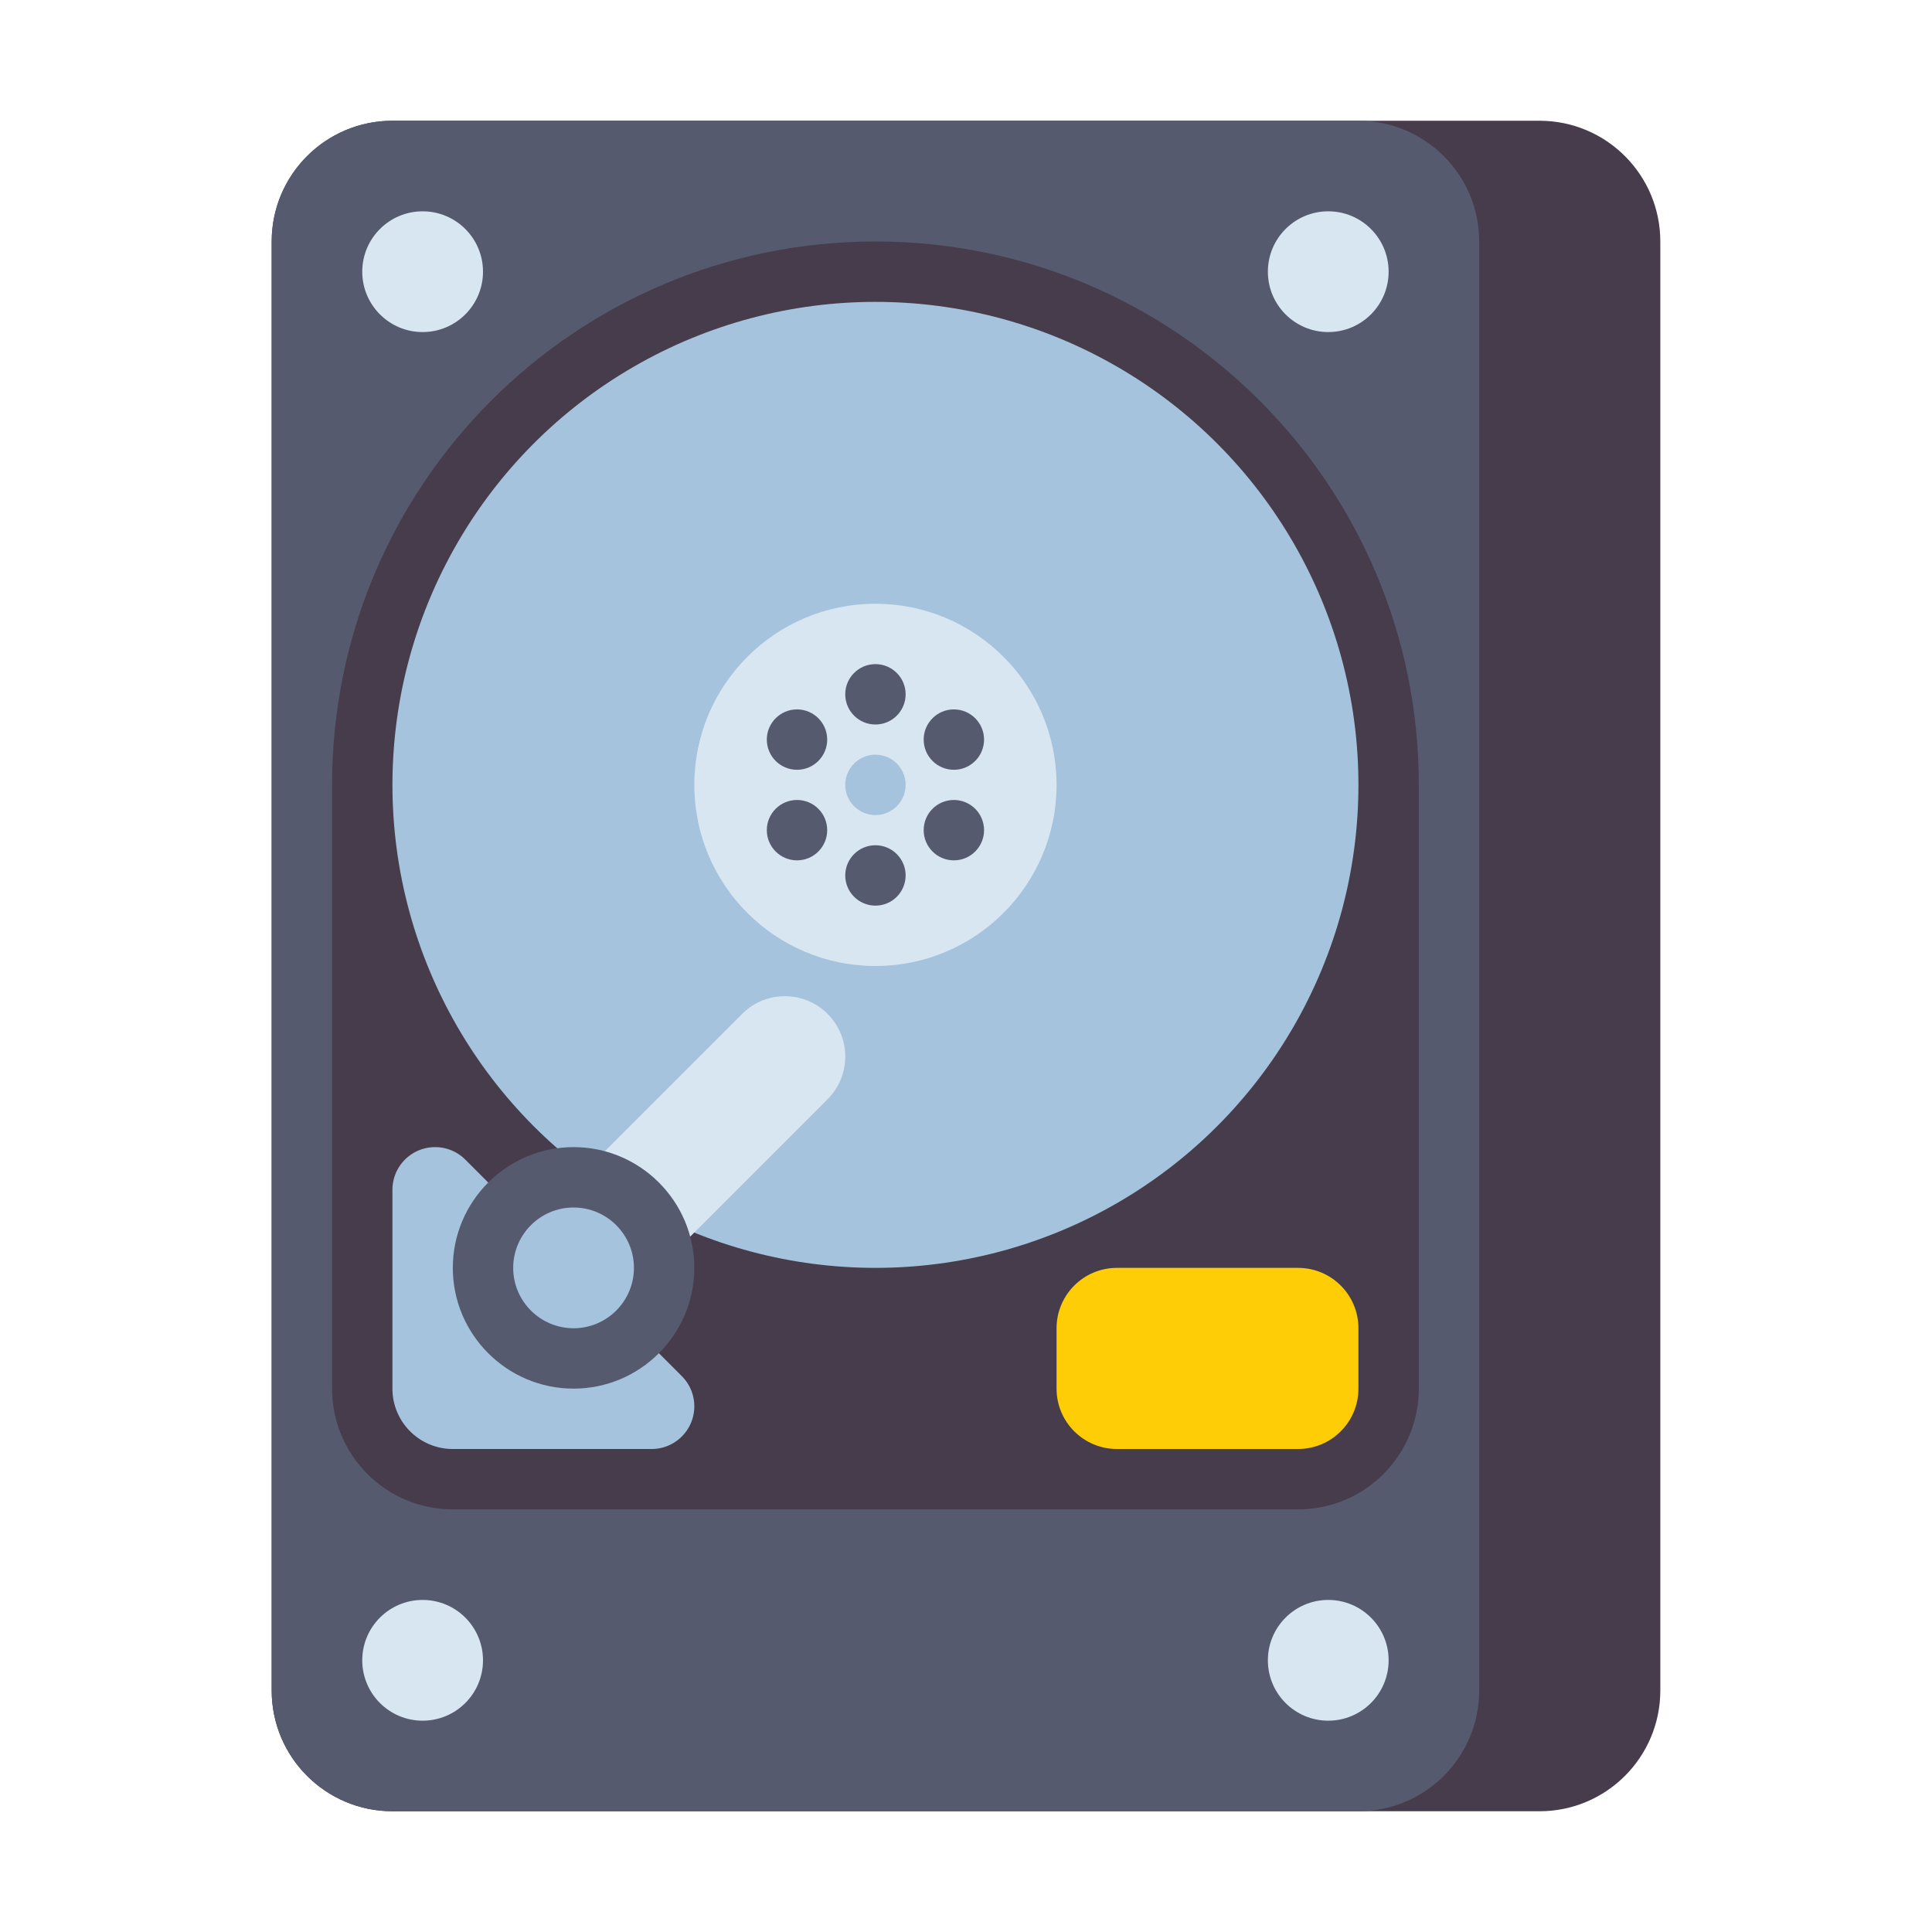<svg xmlns="http://www.w3.org/2000/svg" version="1.1" xmlns:xlink="http://www.w3.org/1999/xlink" xmlns:svgjs="http://svgjs.com/svgjs" width="512" height="512" x="0" y="0" viewBox="0 0 512 512" style="enable-background:new 0 0 512 512" xml:space="preserve" class=""><g><path fill="#463c4b" d="M408 480H104c-17.673 0-32-14.327-32-32V64c0-17.673 14.327-32 32-32h304c17.673 0 32 14.327 32 32v384c0 17.673-14.327 32-32 32z" data-original="#463c4b" class=""></path><path fill="#555a6e" d="M360 480H104c-17.673 0-32-14.327-32-32V64c0-17.673 14.327-32 32-32h256c17.673 0 32 14.327 32 32v384c0 17.673-14.327 32-32 32z" data-original="#555a6e" class=""></path><circle cx="112" cy="72" r="16" fill="#d7e6f0" data-original="#d7e6f0"></circle><circle cx="352" cy="72" r="16" fill="#d7e6f0" data-original="#d7e6f0"></circle><circle cx="112" cy="440" r="16" fill="#d7e6f0" data-original="#d7e6f0"></circle><circle cx="352" cy="440" r="16" fill="#d7e6f0" data-original="#d7e6f0"></circle><path fill="#463c4b" d="M232 64c-79.529 0-144 64.471-144 144v160c0 17.673 14.327 32 32 32h224c17.673 0 32-14.327 32-32V208c0-79.529-64.471-144-144-144z" data-original="#463c4b" class=""></path><circle cx="232" cy="208" r="128" fill="#a5c3dc" data-original="#a5c3dc"></circle><circle cx="232" cy="208" r="48" fill="#d7e6f0" data-original="#d7e6f0"></circle><circle cx="232" cy="208" r="8" fill="#a5c3dc" data-original="#a5c3dc"></circle><circle cx="232" cy="184" r="8" fill="#555a6e" data-original="#555a6e" class=""></circle><circle cx="232" cy="232" r="8" fill="#555a6e" data-original="#555a6e" class=""></circle><circle cx="211.215" cy="196" r="8" fill="#555a6e" data-original="#555a6e" class=""></circle><circle cx="252.785" cy="220" r="8" fill="#555a6e" data-original="#555a6e" class=""></circle><circle cx="211.215" cy="220" r="8" fill="#555a6e" data-original="#555a6e" class=""></circle><circle cx="252.785" cy="196" r="8" fill="#555a6e" data-original="#555a6e" class=""></circle><path fill="#a5c3dc" d="M172.686 384H120c-8.837 0-16-7.163-16-16v-52.686c0-6.248 5.065-11.314 11.314-11.314 3.001 0 5.878 1.192 8 3.314l57.373 57.373a11.313 11.313 0 0 1 3.314 8C184 378.935 178.935 384 172.686 384z" data-original="#a5c3dc"></path><path fill="#d7e6f0" d="M152 352a15.953 15.953 0 0 1-11.314-4.687c-6.248-6.248-6.248-16.379 0-22.627l56-56c6.249-6.248 16.379-6.248 22.628 0 6.248 6.248 6.248 16.379 0 22.627l-56 56A15.949 15.949 0 0 1 152 352z" data-original="#d7e6f0"></path><path fill="#ffcd05" d="M296 336h48c8.837 0 16 7.163 16 16v16c0 8.837-7.163 16-16 16h-48c-8.837 0-16-7.163-16-16v-16c0-8.837 7.163-16 16-16z" data-original="#ffcd05"></path><circle cx="152" cy="336" r="24" fill="#a5c3dc" data-original="#a5c3dc"></circle><path fill="#555a6e" d="M152 368c-17.645 0-32-14.355-32-32s14.355-32 32-32 32 14.355 32 32-14.355 32-32 32zm0-48c-8.822 0-16 7.178-16 16s7.178 16 16 16 16-7.178 16-16-7.178-16-16-16z" data-original="#555a6e" class=""></path></g></svg>